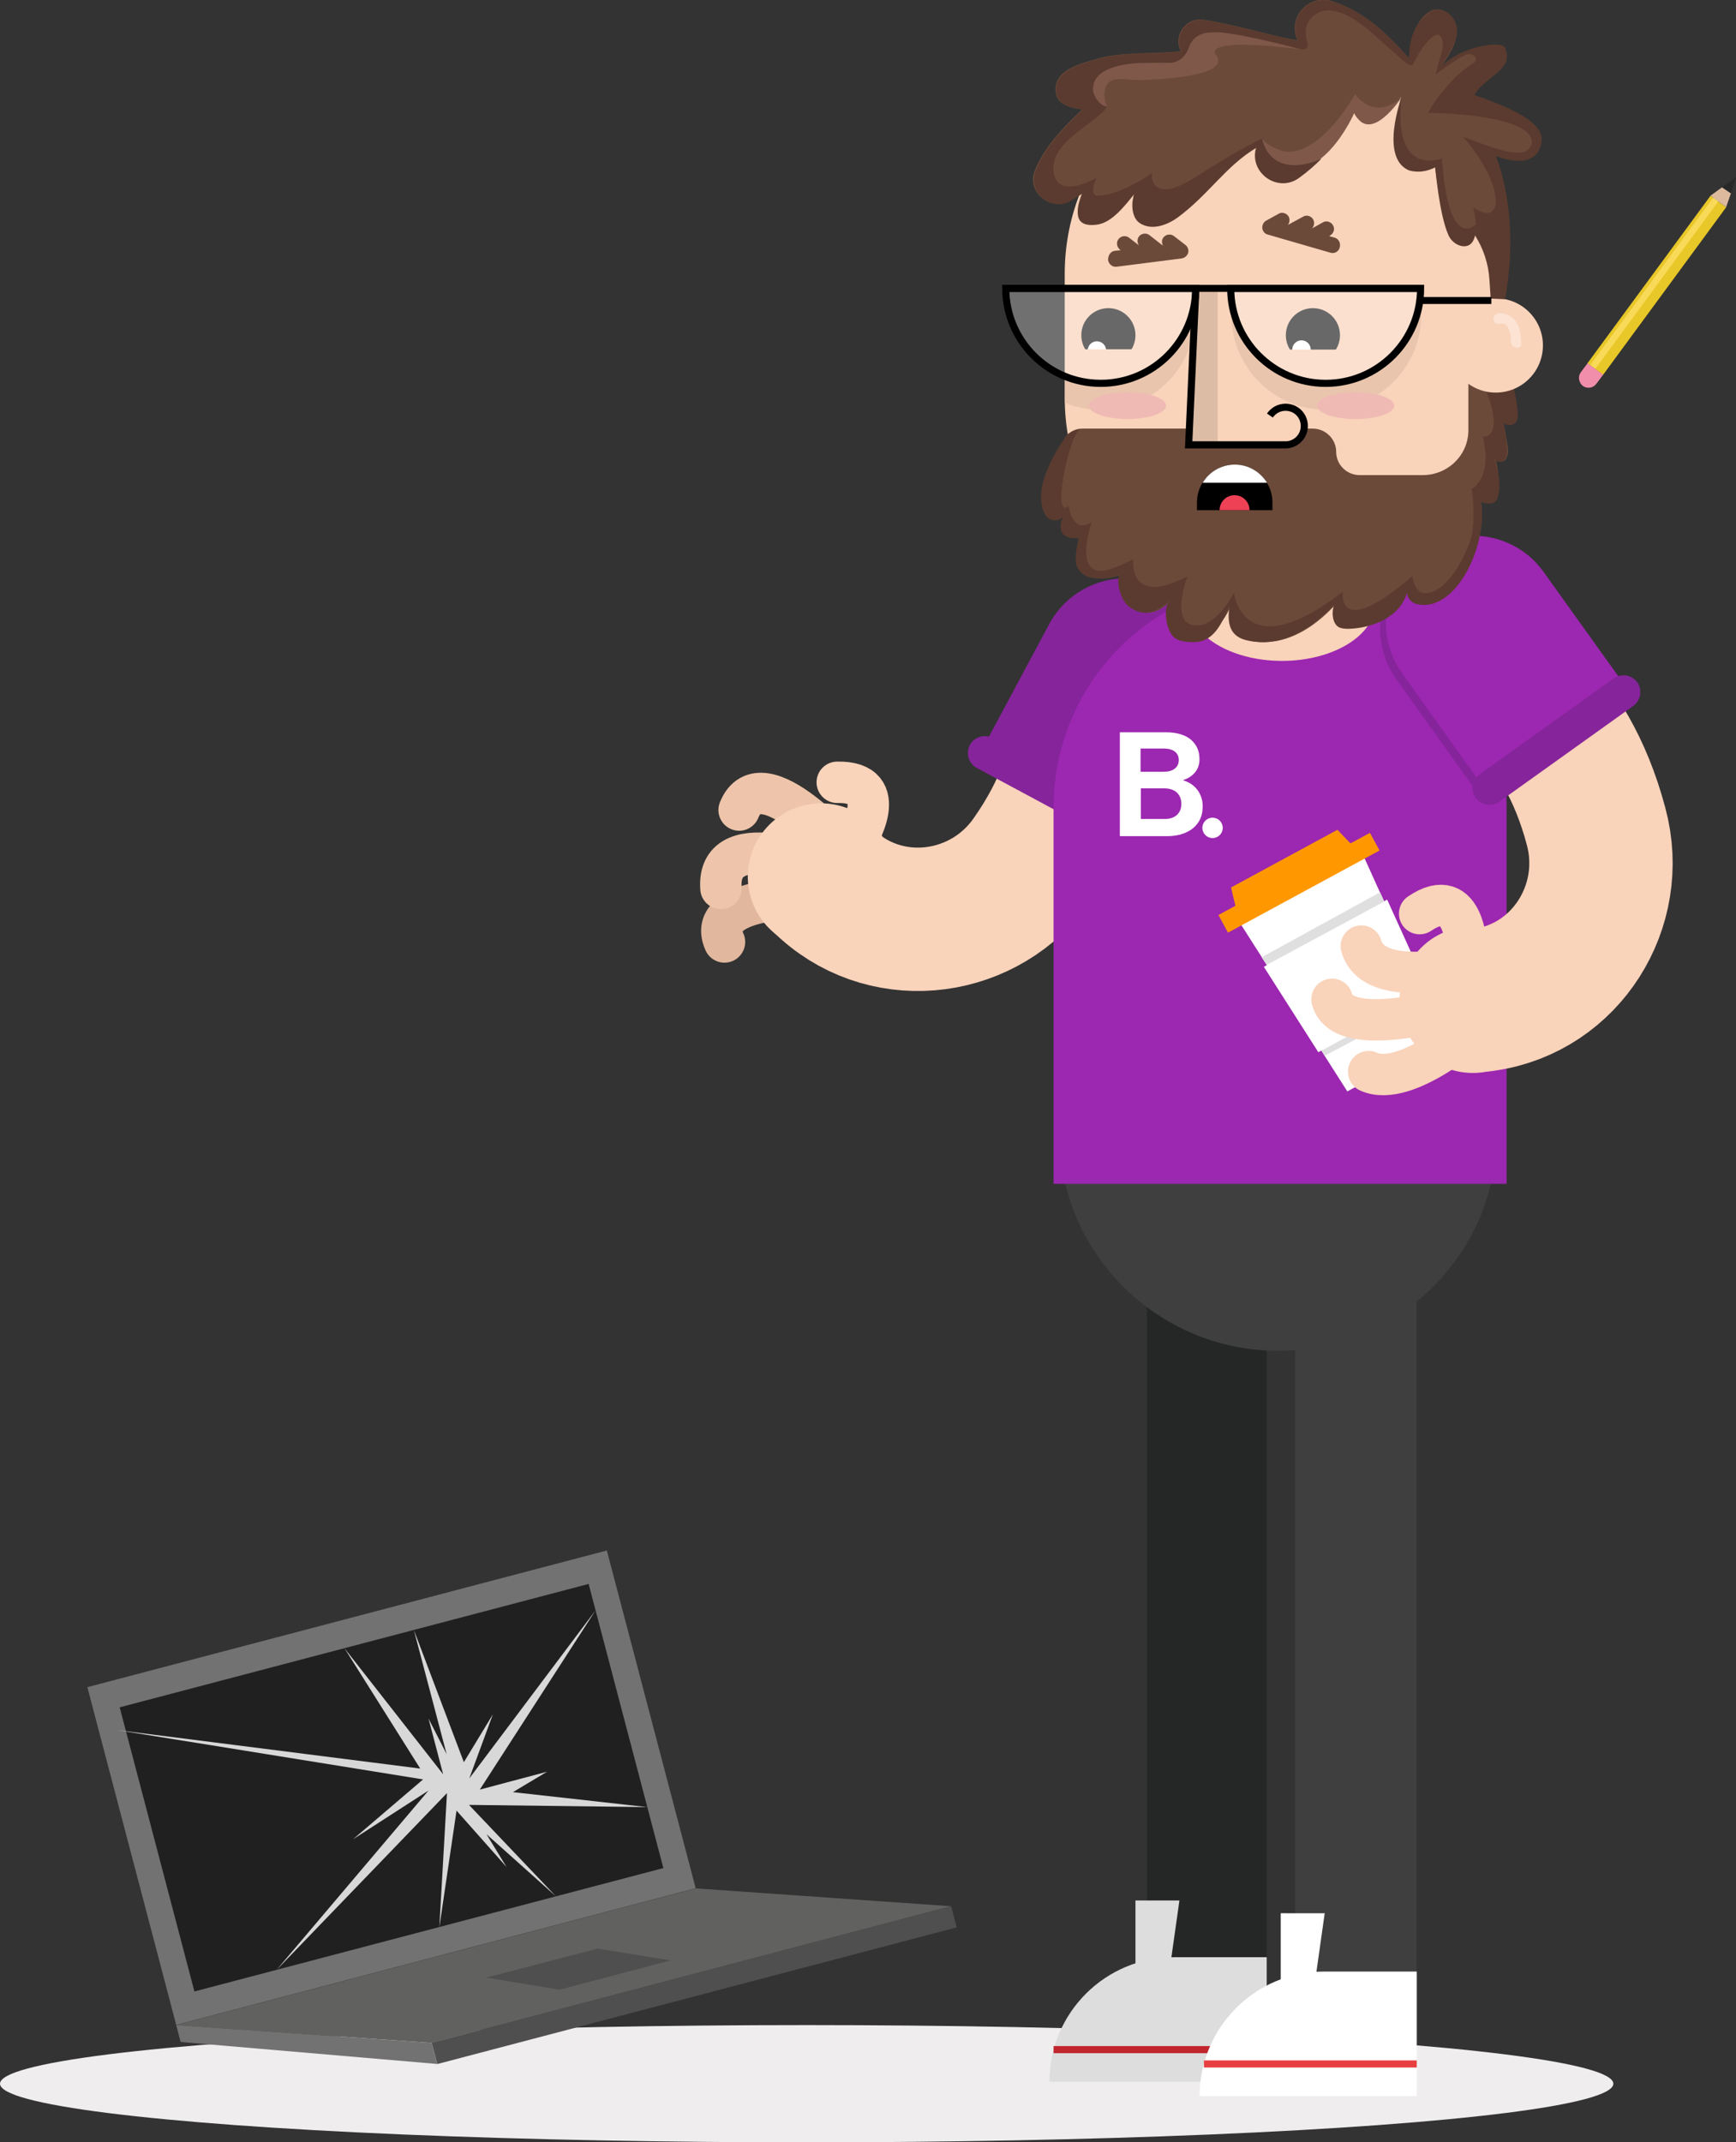
<svg version="1.1" id="Main" xmlns="http://www.w3.org/2000/svg" x="0" y="0" viewBox="0 0 544.9 672.2" xml:space="preserve"><rect x="0" y="0" width="544.9" height="672.2" fill="#333333" stroke="none"/><style>.st1{fill:none;stroke:#f9d3ba;stroke-width:45;stroke-miterlimit:10}.st4{fill:#f9d3ba}.st5{fill:none;stroke:#f9d3ba;stroke-width:13;stroke-linecap:round;stroke-linejoin:round;stroke-miterlimit:10}.st8{fill:#86249b}.st9{fill:#9c27b0}.st10{fill:#fff}.st11{fill:#ff9800}.st14{fill:#282828}.st15{fill:#6b4a3a}.st16{fill:#5b3b2f}.st18{fill:#7f5849}.st20{fill:none;stroke:#000;stroke-width:2.232;stroke-miterlimit:10}.st24{fill:#ddd}.st28{fill:#efbab4}.st34{fill:#727272}.st38{fill:#4f4f4f}</style><ellipse cx="253.2" cy="653.9" rx="253.2" ry="18.4" fill="#efeded"/><path class="st1" d="M340.5 227.5c-1 12.1-5.4 26.4-16.4 42.1-14.7 21.2-44.7 25.4-64 8.3-.4-.4-.9-.8-1.3-1.2"/><path d="M247.2 282.1s-25.5.8-19.8 13.5" fill="none" stroke="#e1b79e" stroke-width="13" stroke-linecap="round" stroke-linejoin="round" stroke-miterlimit="10"/><path d="M266.5 269S239 236.7 232 254.2m31 19.7s-38.3-16.7-36.7 4.9" stroke="#eec5aa" stroke-width="13" stroke-linecap="round" stroke-linejoin="round" fill="none" stroke-miterlimit="10"/><ellipse transform="rotate(-50.848 257.712 275.083)" class="st4" cx="257.7" cy="275.1" rx="23" ry="23"/><path class="st5" d="M268.7 263.7s11.8-18.6-5.9-18.2"/><path d="M360 395.4v243.4h37.6V411.6c1.7.1-37.6-16.2-37.6-16.2z" fill="#252626"/><path d="M332.4 293.3v61.8c0 38 30.8 68.8 68.8 68.8 1.8 0 3.6-.1 5.3-.2v224h38.1V408.5c15.5-12.6 25.3-31.8 25.3-53.3v-61.8H332.4z" fill="#3f3f3f"/><path class="st8" d="M357.2 259.6L309 233.8l20.3-37.9c7.1-13.3 23.7-18.3 37-11.2 13.3 7.1 18.3 23.7 11.2 37l-20.3 37.9z"/><path class="st8" d="M352.2 265.5L306.6 241c-2.6-1.4-3.5-4.6-2.2-7.2 1.4-2.6 4.6-3.5 7.2-2.2l45.6 24.5c2.6 1.4 3.5 4.6 2.2 7.2-1.4 2.6-4.6 3.6-7.2 2.2z"/><path class="st9" d="M472.9 371.5H330.7V253.4c0-39.3 31.8-71.1 71.1-71.1s71.1 31.8 71.1 71.1v118.1z"/><path class="st10" d="M351.5 229.8H366c3.5 0 6.2.9 7.9 2.4 1.8 1.6 2.6 3.6 2.6 6.1 0 3.3-2.1 5.5-5.1 6.5v.1c3.6 1 6.1 4.1 6.1 8.1 0 3.1-1 5.1-2.9 6.8-1.9 1.6-4.7 2.6-8.2 2.6h-14.9v-32.6zm13.7 12.4c2.9 0 4.8-1.3 4.8-3.7 0-2.3-1.8-3.6-4.7-3.6H358v7.3h7.2zm-7.1 14.8h7.6c3.2 0 5.1-1.9 5.1-4.7 0-3.3-2.3-4.9-5.3-4.9h-7.4v9.6z"/><circle class="st10" cx="380.6" cy="259.8" r="3.2"/><path class="st10" d="M453.8 325.7l-30.9 16.8-33.4-52.4 38.7-21z"/><path class="st10" d="M448.6 311.4l-34.8 18.8-17.1-26.8 38.7-21.1z"/><path transform="rotate(-28.466 407.677 277.086)" class="st11" d="M380.7 273.9h54.1v6.3h-54.1z"/><path class="st11" d="M424.3 265.1l-36.4 19.7-1.5-6.3 33.4-18.1z"/><path d="M414.8 329.7l32.8-17.8 1 2.1-32.8 17.3zm-17.2-26.9l36.9-19.9-1.3-2.9-37.2 20.4z" fill="#dfdfdf"/><path class="st1" d="M479.4 219.8c8.6 8.6 16.7 21.1 21.6 39.6 6.7 24.9-9.4 50.6-34.9 54.3-.6.1-1.2.2-1.7.2"/><path class="st8" d="M507.8 216.4l-44.5 31.8-25-35c-8.8-12.3-5.9-29.4 6.4-38.1 12.3-8.8 29.4-5.9 38.1 6.4l25 34.9z"/><path class="st9" d="M509.6 214.5l-44.5 31.8-25-35c-8.8-12.3-5.9-29.4 6.4-38.1 12.3-8.8 29.4-5.9 38.1 6.4l25 34.9z"/><path class="st8" d="M512.7 221.5l-42.1 30.1c-2.4 1.7-5.7 1.1-7.4-1.2-1.7-2.4-1.1-5.7 1.2-7.4l42.1-30.1c2.4-1.7 5.7-1.1 7.4 1.2 1.7 2.4 1.1 5.7-1.2 7.4z"/><ellipse transform="rotate(-10.691 462.36 313.687)" class="st4" cx="462.3" cy="313.7" rx="23" ry="23"/><path class="st5" d="M460.4 298.8s-.2-22-14.8-12.1m22.9 14.4s-36.7 11.5-41.2-4.2m34.1 17.7s-39.6 12.9-43.3-1m45.2 8.3s-21.9 19.7-33.7 14.4"/><ellipse class="st4" cx="402.4" cy="189.3" rx="29.3" ry="18.1"/><path class="st4" d="M403 193.6c-38 0-68.8-30.8-68.8-68.8V85.9c0-38 30.8-68.8 68.8-68.8s68.8 30.8 68.8 68.8v38.9c0 38-30.8 68.8-68.8 68.8z"/><path d="M334.2 126.4c3.4 1.4 7.2 2.2 11.2 2.2 16.4 0 29.8-13.3 29.8-29.8h-1.5c-.1.4-.2.9-.3 1.3-5.4 16.9-24.7 22-39.1 17.1M444 98.8c-.3 2.3-1.2 4.6-2.7 6.5-.9 1.2-1.8 2.3-2.8 3.4-.6.9-1.2 1.8-1.9 2.7-1 1.2-2.5 2.3-4.1 3-5.2 3.9-11.2 6.2-18.8 5.3-7-.8-12.8-4-17.3-8.7-1.9-1-3.5-2.3-4.7-4.2-.6-1-1-2.1-1.2-3.2-.1-.1-.2-.2-.2-.4-.8-1.4-1.3-2.9-1.6-4.4h-2.2c0 16.4 13.3 29.8 29.8 29.8 16.4 0 29.8-13.3 29.8-29.8H444z" opacity=".6" fill="#ddbca6"/><circle class="st14" cx="347.9" cy="105.2" r="8.5"/><circle class="st10" cx="344.3" cy="110" r="2.9"/><path class="st4" d="M347.7 119.2l-7-1.5-1.7-8.1h21.4c0 .1-4.8 7.8-12.7 9.6z"/><circle class="st14" cx="412.1" cy="105.2" r="8.5"/><path class="st15" d="M470.5 105.1c1.9-.1 2.7-1.5 2.1-3.3-.5-1.6-2.5-4.3-4-5.6-.1-.1-.2-.2-.3-.2-.1-.1-.2-.1-.2-.2-.7-.6-1.7-.9-2.7-.9-2.5 0-4.5 1.9-4.5 4.3V135c0 7.8-6.4 14.1-14.4 14.1h-19.7c-4.1 0-7.4-3.3-7.4-7.3s-3.3-7.3-7.4-7.3h-72.4c-2.3 0-4.3 1.3-5.3 3.2-3.3 4.8-4.6 11.6-4.8 16.6-.1 1.6 0 4.3 1.5 5.5 1.2 1 4.1 1.1 4.3-.4-.7 2-1.4 4.1-.9 6.2.5 2 2.7 3.8 4.7 3-.5 2.9-1.1 4.9-.9 7.6.1 2.8 2.7 4.4 3.5 4.7 3.3 1.2 7.7.4 10.1-.5-1.1 2.7.8 8.7 3.4 10.2.8.4 5.7 4.7 12.5-2.2-1.9 4.1.4 7.1 2.6 9.1 1.1 1 2.5 1.5 3.9 1.6 7.1.3 10-4.3 12.1-8.8-.5 3.7-.8 8.9 4.9 10.5 7.4 2 17.5.3 28-11.1-.9 2.1-.3 3.7 1.8 4.9.8.5 2.8.6 3.7.5 6.4-.3 13.5-3.1 17.8-10.2-.6 1.4.4 3.1 1.8 3.8 1.4.6 3 .5 4.5.1 10.7-2.5 18.2-20.7 16-31.5 1.8 1.2 4.3.2 4.8-1.9.9-3.8 1-8-.3-11.5.9 1.2 2.6 1.4 3.4.1.8-1.3.7-2.7.5-4.1-.7-4.4-1.5-9.1-2.7-13.4.2.9 2.6 1.3 3.8-.7 1.6-3.1-1.9-14.2-3.8-20.7z"/><path class="st16" d="M470.5 105.1c1.9-.1 2.7-1.5 2.1-3.3-.5-1.6-2.5-4.3-4-5.6-.1-.1-.2-.2-.3-.2-.1-.1-.2-.1-.2-.2-.7-.6-1.7-.9-2.7-.9-3.8.4-3.5 3.8-4 4 4.2-2.7 6-.5 6.6.7.9 1.7-.3 3.8-.3 3.8 8.2 20.6-1.7 18.1-1.7 18.1 6.8 16.7-.6 15.5-.6 15.5 3.3 13-3.5 16.5-3.5 16.5.4 1.3.6 5.6.6 7.1 0 3.6-.2 7-1.1 9.4-4.7 12.5-11 16.7-14.5 16.1-3.1-.5-3.6-5.3-3.6-5.3-24 20.6-21.8 4.9-21.8 4.9-31.4 24.2-34.2.3-34.2.3-4.5 8.7-9.6 10-9.6 10-11.7 2.6-5-15.1-5-15.1-1.3.9-6.5 2.7-6.5 2.7-11.9 3.2-10.5-8-10.5-8-2.2.9-5.5 2.4-5.5 2.4-14.7 6.1-7.5-14.2-7.5-14.2-6.1 4.2-7.3-5.1-7.3-5.1-5.3 4.8-.1-21.1 3.4-23.9-2.1.1-4 1.3-4.9 3.1-3.3 4.8-6.9 12-7.1 17-.1 1.6 0 5.9 2.2 7.7 1.2 1 4.1 1.1 4.8-.9-.7 2-1.2 2.7-.7 4.8.5 2 3.5 2.9 5.5 2.1-.5 2.9-1.1 4.9-.9 7.6.1 2.8 2.7 4.4 3.5 4.7 3.3 1.2 7.7.4 10.1-.5-1.1 2.7.8 8.7 3.4 10.2.8.4 5.7 4.7 12.5-2.2-2.3 2.7-1.1 8.9.9 11.2 1.5 1.7 3.9 1.9 6.8 1.9 6.5-.1 8.8-6.7 11-11.2-.5 3.7-.8 8.9 4.9 10.5 7.4 2 17.5.3 28-11.1-.9 2.1-.7 5.9 1.4 7.1.8.5 2.8.6 3.7.5 6.4-.3 15.8-3.3 17.9-11.9-.6 1.4.7 3.2 2.1 3.9 1.4.6 3.7.7 5.2.3 10.7-2.5 17.9-21.4 15.6-32.2 0 0 4.4 2.1 5.4-1.3 1.2-3.8.2-8.7-1.1-12.1.9 1.2 2.6 1.4 3.4.1.8-1.3.6-2.7.5-4.1-.3-4.4-.5-3.5-1-7.5.2.9 3 1.6 4.1-.3 1.9-3.2-3.6-20.6-5.5-27.1z"/><ellipse transform="rotate(-45.001 408.512 109.678)" class="st10" cx="408.5" cy="109.7" rx="2.9" ry="2.9"/><path class="st4" d="M430.2 118.4l-15.1 1.8-11.2-3.8-1.2-6.7h27.5z"/><path d="M462.9 14.4c-.1 0-.2 0-.3-.1 0 0 .1.1.3.2v-.1z" fill="#933a43"/><path class="st15" d="M470 80.8c.2 0 .3 0 .4.1.2 0 0-.1.2-.2-2.8-9.9-6-14.1-6-14.1 3.3 1.9 6.5-1.2 6.5-1.2 0-9.3-8.8-19-8.8-19 2.9 2.1 13.3 2.2 17.7 1.1 5.4-1.2 2.5-8.6-2.8-10.2-9.4-2.9-24.7-3.7-24.7-3.7 3.3-6.5 10.5-10.2 10.5-10.2s.1 0 .1-.1c1.9-1.2 2.7-3.9 1.2-5.6-3.3-3.8-8.1 1.2-12.6 4.2 3.4-4.9 9.2-12.8 2.5-17.9-.4-.3-.9-.6-1.5-.8-2.9-.9-5.1.9-6.7 2.9-2.6 3.2-3.9 11.5-3.6 12.3-7.6-8.4-14.2-14.7-24.2-18-7.4-2.5-14.2 5.1-11 12.2l.1.1c-9.7-1.8-19.6-5-29.5-6.5-5.5-.9-9.7 4.9-7.2 9.9-8.6.9-18.6 0-26.7 2.5-3.8 1.2-14.1 3.1-12.4 11.1.8 3.9 6.8 4.4 8.2 4.6-4.7 4.5-9.4 9.2-12.7 14.8-.8 1.4-1.6 2.9-2.2 4.4-2.7 6.7 4.8 13 11.1 9.4 1.3-.7 2.5-1.5 3.7-2.3-.8 2.5-2.7 7 .5 8.7 2 1.1 5.3.3 6 0 4.4-2 5.5-2.9 10.4-9.4-2.1 2.6.4 8.2 2.8 8.9 5.2 1.3 7.3-.1 9.3-1.3 9.7-5.7 16-15.7 25.7-21.4 0 .1-.1.3-.1.4-2.1 7.8 6.8 13.9 13.4 9.1 7.3-5.3 13.4-12.4 17.4-20.4.7 2.4 3.3 3.6 5.6 2.7 3.8-1.4 7.1-4.1 9.2-7.5-1.5 5.6-1.9 11.6-1.1 17.4.2 1.4.5 2.9 1.4 4 2.3 2.9 6.8 1.8 10.3.5.7 5.6 1.7 11.1 2.9 16.6.6 2.6 1.3 5.5 3.5 7s4.8-1.1 6.2-2.2c2.5 3.2 4 4.9 5.1 7.3.6 0 1.3-.1 1.9-.2z"/><circle class="st4" cx="469.5" cy="108.4" r="14.8"/><path class="st18" d="M439.9 30.6s-9.9 15.2-14.8 4.8c0 0-11.3 26.1-27 15-1.5-1.1-2.1-5.1-2.1-6.9 0 0 2.5 2.9 6.7 3.9 5.3 1.4 14.1-3.3 22.7-17.9-.1.1 5.7 8.8 14.5 1.1z"/><path class="st16" d="M439.9 30.6s-6.9 18.7 2.2 22.8c0 0 3.8 1.5 8.4-.9 0 0 1.2 14.6 4.1 21.2.7 1.7 2.3 3.1 4.1 3.5 2.1.4 4.7-.4 4.6-6.8 0 0-8.7 9.1-10.7-20.7 0-.1-15.4 6.5-12.7-19.1z"/><path class="st16" d="M469.5 49c3.6 1.3 13.3 4.1 14.4-4.8.8-6.8-14-11.8-21.1-14.4C466 24 475.5 22 472.4 15c-1.2-2.7-17.1 0-21.9 8.4-.1.2 8.3-6.3 10.4-6.4 1.9-.1 3.5 1.7 1.2 3.1-3.7 2.3-6.2 5-8.1 7.2-2.1 2.4-4.3 5.2-5.7 8.1 0 0 22.7.1 30.2 5.5 4.5 3.3 1.4 6.4-.2 6.8-4.5 1.1-12.3-2.4-19-4.7 0 0 10.2 11.2 10.2 20.5 0 0 0 6.3-7.1 1.6 0 0 1.5 5.2.6 8.8 2.6 4.1 4.2 8.9 4.5 13.8l.4 6 4.5.2c5-27.3-2.9-44.9-2.9-44.9z"/><path class="st16" d="M457.3 8.8c-.4-2.5-2-4.8-4.5-5.5-2.9-.9-5 1-6.7 2.9-4.1 4.6-3.9 11.5-3.6 12.3-7.6-8.4-14.2-14.7-24.2-18-7.4-2.4-14.2 5.1-10.9 12.2l.1.1c-9.7-1.8-19.6-5-29.5-6.5-5.5-.9-9.7 4.9-7.2 9.9-8.6.9-18.6 0-26.7 2.5-3.8 1.2-14.1 3.1-12.4 11.1.8 3.9 6.8 4.4 8.2 4.6-4.7 4.5-9.4 9.2-12.7 14.8-.8 1.4-1.5 2.8-2.1 4.3-2.7 6.8 4.7 13.2 11.1 9.5 1.2-.7 2.4-1.5 3.6-2.3-.8 2.5-4.7 11 4.5 9.8 4.8-.6 8.8-6 12.4-10.4-1.7 1.5-2 7.8.9 9.8 4.4 3.1 10.1-.2 12-1.6 9.8-7.2 15.2-16.3 24.9-22 0 .1-.1.3-.1.4-2.1 7.9 6.9 13.9 13.4 9.1 2.5-1.8 4.8-3.8 7-6-8.2 3.7-16.4 2.8-18.7-6.3-8.3 4.2-11.9 6.5-17.7 10.1-3.2 2-6.5 4.3-10.1 5.4-4.3 1.3-7.3-.6-6.6-4.7-4 2.7-11.8 7.2-17.2 7.1-1.4 0-2.1-1.7-.3-5.6-6.4 3.5-12.4 4.2-13.4-1.3-1.7-9.7 11.7-14.7 16.7-20.9-3.4-2.1-6.2-5.2-2.7-9.1 4.6-5.1 15.7-4.8 24.5-4.6 2.2.1 3.9-1.7 4-3.9.2-3.2 2.9-5.3 7.2-5.8 4.2-.4 8.2 1.1 12.2 2.2 5.5 1.5 10.9 2.6 16.4 3.1.9.1 1.6-.8 1.4-1.6-1-3.4-1.3-6.7 2.3-9.3 4-2.9 9.1-.5 12.7 1.8 4.7 3.1 8.5 7.1 12.8 10.7.9.8 3.5 3.7 5 3.3.3-.1 1.6-2.9 1.9-3.4 6.7-10.7 8.3-4.7 7.5-1.3-.3 1.1-1.9 6.5-2 7.6 2.2-3.4 7.2-10.2 6.6-14.5z"/><path class="st15" d="M419 74.6l-1.8-.5.3-.2c1.1-.6 1.6-2.1.9-3.2-.6-1.1-2.1-1.6-3.2-.9l-3.4 1.9c.7-.7.9-1.9.4-2.8-.6-1.1-2.1-1.6-3.2-.9l-4.6 2.5h-.1c.5-.7.6-1.7.2-2.5-.6-1.1-2.1-1.6-3.2-.9l-3.8 2.1c-.6.3-1 .8-1.2 1.5-.4 1.3.4 2.6 1.6 2.9l19.7 5.7c1.3.4 2.6-.4 2.9-1.6.4-1.4-.3-2.7-1.5-3.1zm-69 4.1l1.8-.2-.3-.2c-1-.8-1.2-2.3-.4-3.3.8-1 2.3-1.2 3.3-.4l3.1 2.4c-.6-.8-.6-2 0-2.8.8-1 2.3-1.2 3.3-.4l4.1 3.2h.1c-.4-.8-.4-1.8.2-2.5.8-1 2.3-1.2 3.3-.4l3.5 2.7c.5.4.9.9 1 1.6.2 1.3-.8 2.5-2.1 2.7l-20.4 2.6c-1.3.2-2.5-.8-2.7-2.1 0-1.6.9-2.8 2.2-2.9z"/><path class="st4" d="M373.6 125.3l-.6 13.9s31.2 1.5 34.1-1.3c0 0 4.1-3.8.9-8.1l-3.2 1.7-6.2 1-25-7.2z"/><path fill="#ddbca6" d="M375.3 90.5l-2.2 48.7 9.1.5V90.5z"/><path class="st20" d="M375.4 89.5l-2.3 50.1h30.4m0 0c3.2 0 5.9-2.6 5.9-5.9s-2.6-5.9-5.9-5.9c-2 0-3.8 1-4.9 2.6"/><path d="M375.4 90.3c0 16.4-13.3 29.8-29.8 29.8-16.4 0-29.8-13.3-29.8-29.8h59.6zm70.8 0c0 16.4-13.3 29.8-29.8 29.8-16.4 0-29.8-13.3-29.8-29.8h59.6z" opacity=".3" fill="#fff"/><path class="st20" d="M445.9 90.5c0 16.4-13.3 29.8-29.8 29.8-16.4 0-29.8-13.3-29.8-29.8h59.6zm-70.6 0c0 16.4-13.3 29.8-29.8 29.8-16.4 0-29.8-13.3-29.8-29.8h59.6z"/><path fill="none" stroke="#000" stroke-width="2.194" stroke-miterlimit="10" d="M315.8 90.5h130.1"/><path class="st24" d="M368.5 614.2h29.1v39.1h-68.2c0-21.6 17.5-39.1 39.1-39.1z"/><path fill="none" stroke="#c1252d" stroke-width="2.232" stroke-miterlimit="10" d="M397.6 643.2h-66.9"/><path class="st24" d="M367.5 615.5l2.7-19.1h-13.8v21.4c0 .1 4.7-2.2 11.1-2.3z"/><path class="st10" d="M415.6 618.7h29.1v39.1h-68.2c.1-21.6 17.5-39.1 39.1-39.1z"/><path fill="none" stroke="#e73f40" stroke-width="2.232" stroke-miterlimit="10" d="M444.7 647.7h-66.8"/><path class="st10" d="M413.1 619.5l2.7-19.1H402v21.4c0 .1 4.7-2.2 11.1-2.3z"/><path d="M470.6 101.6c3.2-.8 3.6 3.6 3.7 5.8.1 2 3.4 2.5 3.2.4-.1-2.5-.3-5-1.8-7.1-1.3-1.7-3.6-2.8-5.7-2.3-2 .5-1.4 3.7.6 3.2z" fill="#fce3d3"/><path class="st18" d="M408.4 15.5s-22.1-6-28-5.3c0 0-5.4-.5-7.2 4.6-1.1 3.3-3.6 5.2-7.1 4.9-.1 0-6.3 0-9.1.1-6.2.4-14.9 2.3-13.8 9.2 0 0 1 3.7 4.2 4.5 0 0-3.6-9.4 5.2-8.7 2.1.2 4.2.4 6.2.3 8.7-.3 28.1-1.7 22.6-8.2 0 .1-4.1-5.4 27-1.4z"/><ellipse class="st28" cx="425.5" cy="127.3" rx="12.1" ry="4.2"/><ellipse class="st28" cx="353.9" cy="127.3" rx="12.1" ry="4.2"/><path fill="none" stroke="#000" stroke-width="2.185" stroke-miterlimit="10" d="M445.6 94.3h22.5"/><path transform="rotate(126.305 520.016 89.49)" fill="#e8c728" d="M487.4 86.4h65.3v6.1h-65.3z"/><path transform="rotate(126.305 519.244 88.891)" fill="#f9da58" d="M486.6 87.9h65.2v2h-65.2z"/><path class="st14" d="M543.3 60.7l1.6-5-4.4 3.1"/><path fill="#ddba9e" d="M540.5 58.8l-3.6 2.6 4.9 3.6 1.5-4.3"/><path d="M496.2 116.8l2.1-2.8 4.9 3.6-2.1 2.8c-1 1.4-2.9 1.7-4.3.7-1.3-1.1-1.6-3-.6-4.3z" fill="#f08eac"/><path transform="rotate(-14.738 122.911 561.038)" class="st34" d="M38.6 506.2h168.6v109.6H38.6z"/><path transform="rotate(-14.738 122.911 561.038)" fill="#202020" d="M46.8 514.9H199v92.2H46.8z"/><path fill="#d8d8d8" d="M108.1 517.2l31 39.6-4.6-17.5 5.7 11.2-10.3-39 15.7 41.5 9.1-15-7.4 20.1 39.6-52.7-36.3 56.2 21.1-5.6-10.7 6.4 42.2 4.7-56-.7 27.3 28.7-21.8-19.5 6.3 10.3-15.7-17.7-5.4 36.6 2.4-42.1-53.5 55.5 47.7-56.3-23.7 15.3 22-18.8-96.2-15.5 95.3 12.1z"/><path fill="#616160" d="M298.5 598.2l-163 42.9-80.2-5.6 163.1-42.9z"/><path class="st34" d="M55.3 635.5l80.2 5.6 1.7 6.6-80.5-6.9z"/><path transform="rotate(-14.738 217.89 622.974)" class="st38" d="M133.6 619.5h168.6v6.9H133.6z"/><path class="st38" d="M210.5 615.2l-34.9 9.2-23-3.8 35-9.1z"/><path d="M387.6 145.8c-6.6 0-11.9 5.3-11.9 11.9v2.4h23.7v-2.4c0-6.6-5.3-11.9-11.8-11.9z"/><path class="st10" d="M397.7 151.5c-2.1-3.4-5.8-5.7-10.1-5.7s-8.1 2.3-10.1 5.7"/><path d="M382.8 160.1c0-2.6 2.1-4.7 4.7-4.7s4.7 2.1 4.7 4.7" fill="#ef4156"/></svg>